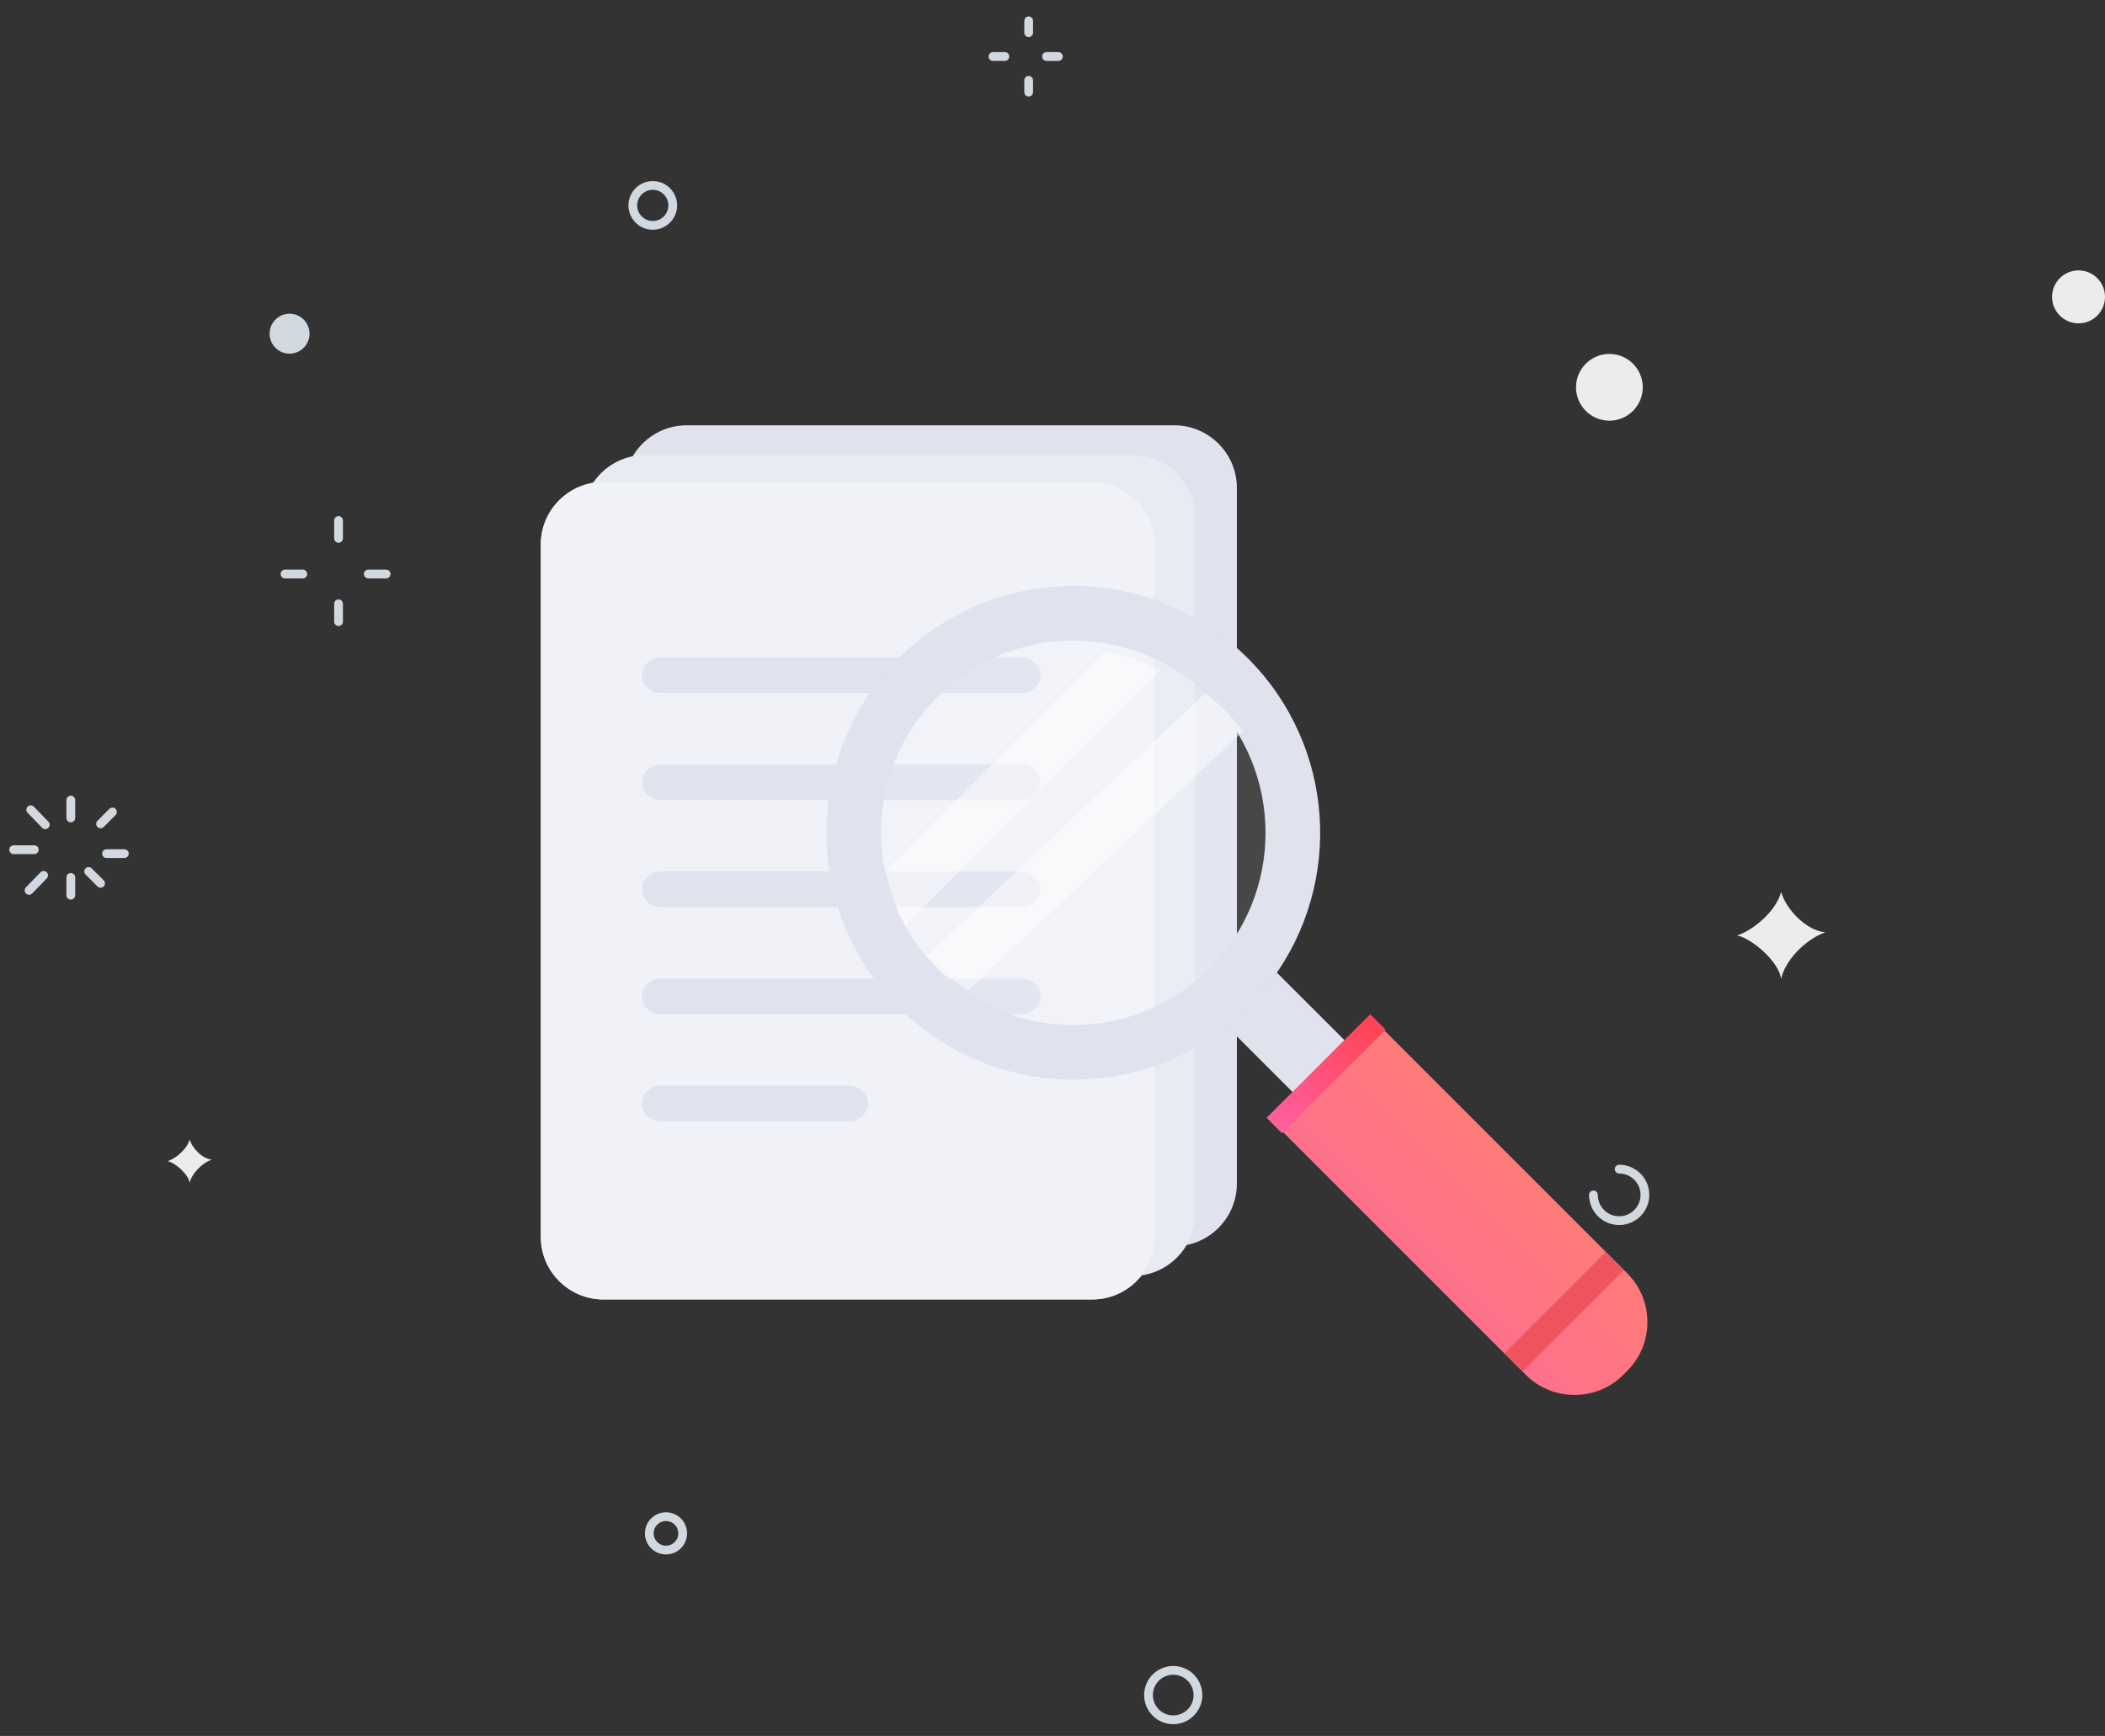 <svg width="702" height="579" viewBox="0 0 702 579" fill="none" xmlns="http://www.w3.org/2000/svg">
<rect x="0" y="0" width="702" height="579" fill="#333333" stroke="none"/>
<g id="No Results">
<g id="circle">
<path id="Stroke 1" d="M23.615 266.851V272.803" stroke="#D2D8DF" stroke-width="2.921" stroke-linecap="round"/>
<g id="Group 8">
<path id="Stroke 2" d="M10.246 270.076L15.11 275.083" stroke="#D2D8DF" stroke-width="2.921" stroke-linecap="round"/>
<path id="Stroke 4" d="M4.557 283.406H11.435" stroke="#D2D8DF" stroke-width="2.921" stroke-linecap="round"/>
<path id="Stroke 6" d="M9.688 296.971L14.552 291.964" stroke="#D2D8DF" stroke-width="2.921" stroke-linecap="round"/>
</g>
<path id="Stroke 9" d="M23.615 298.596V292.644" stroke="#D2D8DF" stroke-width="2.921" stroke-linecap="round"/>
<path id="Stroke 10" d="M33.535 294.628L29.567 290.66" stroke="#D2D8DF" stroke-width="2.921" stroke-linecap="round"/>
<path id="Stroke 11" d="M41.472 284.71H35.52" stroke="#D2D8DF" stroke-width="2.921" stroke-linecap="round"/>
<path id="Stroke 12" d="M37.504 270.82L33.536 274.788" stroke="#D2D8DF" stroke-width="2.921" stroke-linecap="round"/>
<path id="Stroke 13" d="M343.053 6.938V10.906" stroke="#D2D8DF" stroke-width="2.921" stroke-linecap="round"/>
<path id="Stroke 15" d="M331.148 18.841H335.116" stroke="#D2D8DF" stroke-width="2.921" stroke-linecap="round"/>
<path id="Stroke 16" d="M343.053 30.745V26.777" stroke="#D2D8DF" stroke-width="2.921" stroke-linecap="round"/>
<path id="Stroke 17" d="M352.973 18.841H349.005" stroke="#D2D8DF" stroke-width="2.921" stroke-linecap="round"/>
<path id="Stroke 18" d="M112.899 173.599V179.551" stroke="#D2D8DF" stroke-width="2.921" stroke-linecap="round"/>
<path id="Stroke 19" d="M95.042 191.458H100.994" stroke="#D2D8DF" stroke-width="2.921" stroke-linecap="round"/>
<path id="Stroke 20" d="M112.899 207.33V201.378" stroke="#D2D8DF" stroke-width="2.921" stroke-linecap="round"/>
<path id="Stroke 21" d="M128.772 191.458H122.819" stroke="#D2D8DF" stroke-width="2.921" stroke-linecap="round"/>
<g id="Group 42">
<path id="Stroke 22" d="M539.98 389.941C544.722 389.941 548.567 393.788 548.567 398.531C548.567 403.275 544.722 407.12 539.98 407.12C535.239 407.12 531.393 403.275 531.393 398.531" stroke="#D2D8DF" stroke-width="2.921" stroke-linecap="round"/>
<path id="Fill 26" fill-rule="evenodd" clip-rule="evenodd" d="M579.278 312.016C584.377 310.425 592.193 304.19 594.002 297.48C595.642 303.411 602.52 310.425 608.725 310.956C601.74 313.429 595.061 320.777 594.002 326.549C593.281 320.666 584.044 312.873 579.278 312.016Z" fill="#EBECEE"/>
<path id="Fill 28" fill-rule="evenodd" clip-rule="evenodd" d="M55.899 387.297C58.45 386.502 62.356 383.385 63.26 380.03C64.081 382.994 67.518 386.502 70.621 386.768C67.129 388.003 63.791 391.678 63.26 394.564C62.9 391.622 58.281 387.725 55.899 387.297Z" fill="#EBECEE"/>
<path id="Fill 30" fill-rule="evenodd" clip-rule="evenodd" d="M103.224 111.294C103.224 114.974 100.243 117.954 96.566 117.954C92.887 117.954 89.907 114.974 89.907 111.294C89.907 107.616 92.887 104.634 96.566 104.634C100.243 104.634 103.224 107.616 103.224 111.294Z" fill="#D1D8DF"/>
<path id="Fill 32" fill-rule="evenodd" clip-rule="evenodd" d="M547.847 129.178C547.847 135.326 542.863 140.309 536.719 140.309C530.571 140.309 525.588 135.326 525.588 129.178C525.588 123.03 530.571 118.046 536.719 118.046C542.863 118.046 547.847 123.03 547.847 129.178Z" fill="#EBECEE"/>
<path id="Fill 34" fill-rule="evenodd" clip-rule="evenodd" d="M702 99.018C702 103.895 698.049 107.848 693.174 107.848C688.297 107.848 684.346 103.895 684.346 99.018C684.346 94.14 688.297 90.188 693.174 90.188C698.049 90.188 702 94.14 702 99.018Z" fill="#EBECEE"/>
<path id="Stroke 36" fill-rule="evenodd" clip-rule="evenodd" d="M227.665 511.424C227.665 514.499 225.174 516.991 222.1 516.991C219.028 516.991 216.536 514.499 216.536 511.424C216.536 508.349 219.028 505.857 222.1 505.857C225.174 505.857 227.665 508.349 227.665 511.424Z" stroke="#D2D8DF" stroke-width="2.921" stroke-linecap="round"/>
<path id="Stroke 38" fill-rule="evenodd" clip-rule="evenodd" d="M224.354 68.506C224.354 72.186 221.373 75.166 217.696 75.166C214.019 75.166 211.037 72.186 211.037 68.506C211.037 64.828 214.019 61.846 217.696 61.846C221.373 61.846 224.354 64.828 224.354 68.506Z" stroke="#D2D8DF" stroke-width="2.921" stroke-linecap="round"/>
<path id="Stroke 40" fill-rule="evenodd" clip-rule="evenodd" d="M394.197 573.068C389.943 574.687 385.181 572.549 383.562 568.295C381.943 564.039 384.079 559.274 388.336 557.656C392.589 556.037 397.351 558.174 398.969 562.43C400.59 566.686 398.452 571.449 394.197 573.068Z" stroke="#D2D8DF" stroke-width="2.921" stroke-linecap="round"/>
</g>
</g>
<g id="search">
<g id="documents">
<path id="Fill 1" fill-rule="evenodd" clip-rule="evenodd" d="M391.661 415.659H228.957C217.505 415.659 208.131 406.257 208.131 394.767V162.743C208.131 151.252 217.505 141.855 228.957 141.855H391.661C403.118 141.855 412.492 151.252 412.492 162.743V394.767C412.492 406.257 403.118 415.659 391.661 415.659Z" fill="#E0E2EE"/>
<path id="Fill 3" fill-rule="evenodd" clip-rule="evenodd" d="M377.772 425.579H215.068C203.616 425.579 194.242 416.177 194.242 404.687V172.663C194.242 161.172 203.616 151.775 215.068 151.775H377.772C389.229 151.775 398.603 161.172 398.603 172.663V404.687C398.603 416.177 389.229 425.579 377.772 425.579Z" fill="#E8EBF2"/>
<path id="Fill 5" fill-rule="evenodd" clip-rule="evenodd" d="M364.263 433.41H201.223C189.747 433.41 180.354 424.047 180.354 412.604V181.541C180.354 170.098 189.747 160.74 201.223 160.74H364.263C375.744 160.74 385.137 170.098 385.137 181.541V412.604C385.137 424.047 375.744 433.41 364.263 433.41Z" fill="#D8DBEA"/>
<path id="Fill 8" fill-rule="evenodd" clip-rule="evenodd" d="M364.263 433.41H201.223C189.747 433.41 180.354 424.047 180.354 412.604V181.541C180.354 170.098 189.747 160.74 201.223 160.74H364.263C375.744 160.74 385.137 170.098 385.137 181.541V412.604C385.137 424.047 375.744 433.41 364.263 433.41Z" fill="#F1F2F7"/>
<path id="Fill 11" fill-rule="evenodd" clip-rule="evenodd" d="M340.763 231.139H220.338C216.899 231.139 214.083 228.461 214.083 225.189C214.083 221.913 216.899 219.234 220.338 219.234H340.763C344.202 219.234 347.017 221.913 347.017 225.189C347.017 228.461 344.202 231.139 340.763 231.139Z" fill="#E0E2EE"/>
<path id="Fill 13" fill-rule="evenodd" clip-rule="evenodd" d="M340.763 266.852H220.338C216.899 266.852 214.083 264.174 214.083 260.902C214.083 257.625 216.899 254.947 220.338 254.947H340.763C344.202 254.947 347.017 257.625 347.017 260.902C347.017 264.174 344.202 266.852 340.763 266.852Z" fill="#E0E2EE"/>
<path id="Fill 15" fill-rule="evenodd" clip-rule="evenodd" d="M340.763 302.565H220.338C216.899 302.565 214.083 299.886 214.083 296.615C214.083 293.343 216.899 290.66 220.338 290.66H340.763C344.202 290.66 347.017 293.343 347.017 296.615C347.017 299.886 344.202 302.565 340.763 302.565Z" fill="#E0E2EE"/>
<path id="Fill 17" fill-rule="evenodd" clip-rule="evenodd" d="M340.763 338.278H220.338C216.899 338.278 214.083 335.599 214.083 332.328C214.083 329.051 216.899 326.373 220.338 326.373H340.763C344.202 326.373 347.017 329.051 347.017 332.328C347.017 335.599 344.202 338.278 340.763 338.278Z" fill="#E0E2EE"/>
<path id="Fill 19" fill-rule="evenodd" clip-rule="evenodd" d="M283.198 373.993H220.364C216.911 373.993 214.083 371.315 214.083 368.043C214.083 364.767 216.911 362.089 220.364 362.089H283.198C286.651 362.089 289.479 364.767 289.479 368.043C289.479 371.315 286.651 373.993 283.198 373.993Z" fill="#E0E2EE"/>
</g>
<g id="search_2">
<path id="Fill 21" fill-rule="evenodd" clip-rule="evenodd" d="M410.021 327.837C385.941 351.913 348.662 354.629 321.598 336.041C318.139 333.623 314.847 330.907 311.777 327.837C310.196 326.262 308.707 324.636 307.303 322.925C304.496 319.507 302.036 315.862 300.022 312.096C296.472 305.735 294.059 298.985 292.741 292.008C288.489 270.128 294.846 246.577 311.777 229.655C328.747 212.682 352.302 206.366 374.186 210.577C381.159 211.935 387.915 214.348 394.278 217.856C398.049 219.916 401.644 222.375 405.068 225.182C406.775 226.58 408.4 228.074 409.976 229.655C413.051 232.724 415.808 236.011 418.181 239.474C436.778 266.529 434.056 303.806 410.021 327.837Z" fill="white" fill-opacity="0.1"/>
<path id="Fill 23" fill-rule="evenodd" clip-rule="evenodd" d="M403.283 323.095C378.231 348.152 337.632 348.147 312.575 323.095C287.551 298.071 287.551 257.467 312.608 232.414C337.632 207.39 378.231 207.39 403.255 232.414C428.307 257.467 428.307 298.071 403.283 323.095ZM416.14 219.542C383.984 187.386 331.875 187.386 299.718 219.542C267.566 251.694 267.538 303.836 299.69 335.993C328.956 365.25 374.828 367.888 407.092 343.866C410.243 341.517 413.278 338.883 416.173 335.993C419.063 333.098 421.697 330.063 424.042 326.912C448.064 294.643 445.402 248.804 416.14 219.542Z" fill="#E0E2EE"/>
<path id="Fill 25" fill-rule="evenodd" clip-rule="evenodd" d="M542.691 457.207L541.341 458.557C532.41 467.493 517.784 467.493 508.848 458.557L426.38 376.089L460.223 342.246L542.691 424.714C551.627 433.65 551.627 448.271 542.691 457.207Z" fill="url(#paint0_linear_1367_13288)"/>
<path id="Fill 27" fill-rule="evenodd" clip-rule="evenodd" d="M425.82 324.39L450.189 348.759L432.888 366.055L408.523 341.686C411.739 339.288 414.831 336.601 417.79 333.651C420.739 330.702 423.427 327.605 425.82 324.39Z" fill="#E0E2EE"/>
<path id="Fill 29" fill-rule="evenodd" clip-rule="evenodd" d="M541.457 423.7L507.829 457.323L501.776 451.265L535.399 417.642L541.457 423.7Z" fill="#EF545F"/>
<path id="Fill 31" fill-rule="evenodd" clip-rule="evenodd" d="M462.094 343.412L427.545 377.961L422.412 372.828L456.961 338.279L462.094 343.412Z" fill="url(#paint1_linear_1367_13288)"/>
<path id="Fill 33" fill-rule="evenodd" clip-rule="evenodd" d="M386.699 223.793L301.971 308.516C298.78 302.797 296.611 296.729 295.431 290.457L368.638 217.248C374.907 218.473 380.98 220.638 386.699 223.793Z" fill="white" fill-opacity="0.5"/>
<path id="Fill 35" fill-rule="evenodd" clip-rule="evenodd" d="M414.476 243.932L322.877 330.342C319.596 328.182 316.474 325.752 313.562 323.005C312.064 321.591 310.646 320.141 309.32 318.609L402.035 231.138C403.658 232.394 405.2 233.731 406.694 235.145C409.606 237.892 412.225 240.833 414.476 243.932Z" fill="white" fill-opacity="0.5"/>
</g>
</g>
</g>
<defs>
<linearGradient id="paint0_linear_1367_13288" x1="487.887" y1="280.74" x2="364.874" y2="403.753" gradientUnits="userSpaceOnUse">
<stop stop-color="#FF8960"/>
<stop offset="1" stop-color="#FF62A5"/>
</linearGradient>
<linearGradient id="paint1_linear_1367_13288" x1="442.253" y1="318.438" x2="402.571" y2="358.12" gradientUnits="userSpaceOnUse">
<stop stop-color="#FF404E"/>
<stop offset="1" stop-color="#FF62A5"/>
</linearGradient>
</defs>
</svg>
